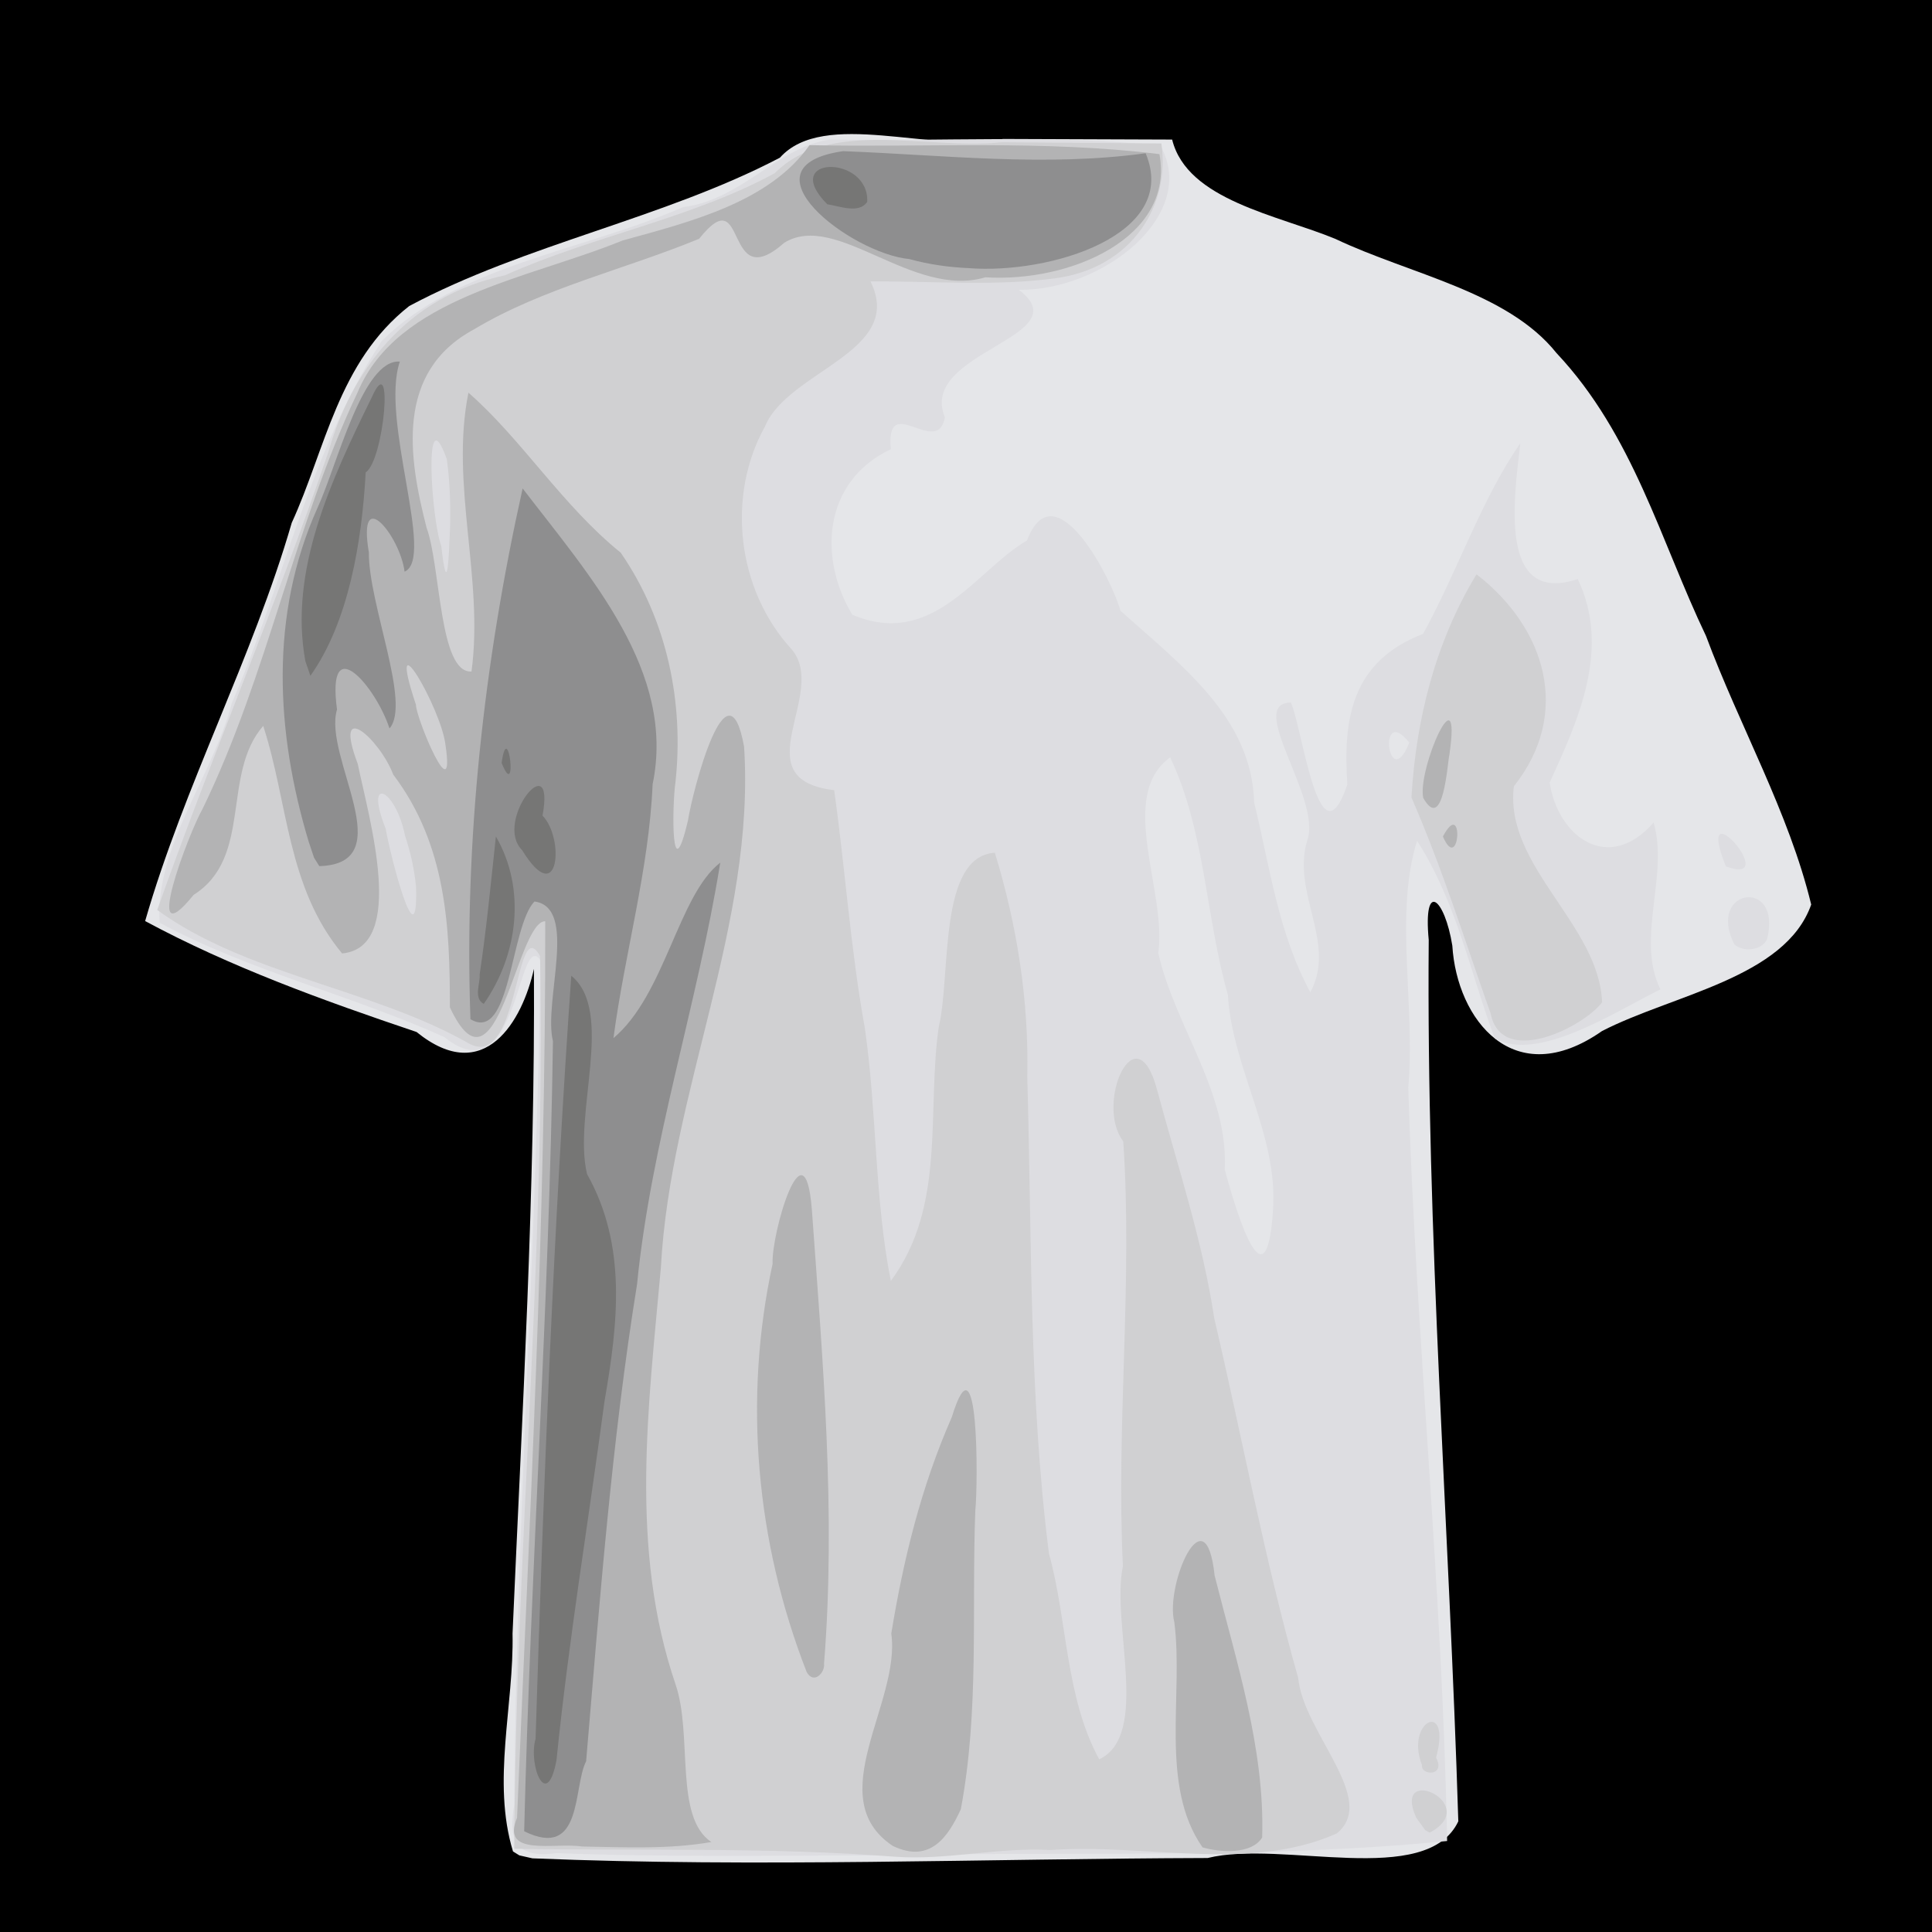 <?xml version="1.0" encoding="UTF-8" standalone="no"?>
<svg
   xmlns:dc="http://purl.org/dc/elements/1.1/"
   xmlns:cc="http://creativecommons.org/ns#"
   xmlns:rdf="http://www.w3.org/1999/02/22-rdf-syntax-ns#"
   xmlns:svg="http://www.w3.org/2000/svg"
   xmlns="http://www.w3.org/2000/svg"
   xmlns:sodipodi="http://sodipodi.sourceforge.net/DTD/sodipodi-0.dtd"
   xmlns:inkscape="http://www.inkscape.org/namespaces/inkscape"
   viewBox="0 0 512 512"
   id="svg8438"
   version="1.1"
   inkscape:version="0.48.4 r9939"
   width="100%"
   height="100%"
   sodipodi:docname="t-shirt.svg">
  <defs
     id="defs8462">
    <linearGradient
       id="linearGradient3890">
      <stop
         style="stop-color:#701b1b;stop-opacity:1;"
         offset="0"
         id="stop3892" />
      <stop
         style="stop-color:#e31600;stop-opacity:1;"
         offset="1"
         id="stop3894" />
    </linearGradient>
    <linearGradient
       id="linearGradient3882">
      <stop
         style="stop-color:#600b0b;stop-opacity:1;"
         offset="0"
         id="stop3884" />
      <stop
         style="stop-color:#d11414;stop-opacity:1;"
         offset="1"
         id="stop3886" />
    </linearGradient>
    <linearGradient
       id="linearGradient3872">
      <stop
         style="stop-color:#800600;stop-opacity:1;"
         offset="0"
         id="stop3874" />
      <stop
         style="stop-color:#ff0004;stop-opacity:0;"
         offset="1"
         id="stop3876" />
    </linearGradient>
  </defs>
  <sodipodi:namedview
     pagecolor="#000000"
     bordercolor="#666666"
     borderopacity="1"
     objecttolerance="10"
     gridtolerance="10"
     guidetolerance="10"
     inkscape:pageopacity="0"
     inkscape:pageshadow="2"
     inkscape:window-width="1190"
     inkscape:window-height="1126"
     id="namedview8460"
     showgrid="false"
     inkscape:zoom="0.65186406"
     inkscape:cx="227.38759"
     inkscape:cy="189.326"
     inkscape:window-x="417"
     inkscape:window-y="115"
     inkscape:window-maximized="0"
     inkscape:current-layer="g8466" />
  <g
     id="g8466">
    <rect
       style="fill:#000000;fill-opacity:1;fill-rule:nonzero;stroke:none"
       id="rect3947"
       width="518.513"
       height="518.513"
       x="-1.534"
       y="-1.911" />
    <g
       id="g3004"
       transform="matrix(1.185,0,0,1,-54.398,-1.534)">
      <path
         style="fill:#e5e6e9"
         d="m 160.63,492.184 c -4.775,-18.62 0.23,-38.614 -0.1,-57.757 2.167,-58.686 5.064,-117.393 4.783,-176.131 -2.537,13.592 -10.983,31.396 -26.257,16.722 -20.844,-8.318 -41.759,-17.291 -60.691,-29.392 8.696,-35.817 24.02,-69.722 32.786,-105.548 7.556,-19.476 10.345,-42.632 26.279,-57.448 25.997,-16.418 56.875,-23.168 82.89,-39.306 9.86,-13.063 34.446,-0.98 49.864,-4.971 12.619,0.056 25.238,0.112 37.857,0.168 3.351,16.09 23.615,19.999 36.533,26.337 16.639,9.372 38.442,13.935 49.421,30.239 17.193,21.66 23.237,49.707 33.444,74.993 7.47,23.815 18.528,46.711 23.519,71.163 -5.794,19.465 -30.858,23.815 -46.785,33.522 -19.748,16.373 -32.465,-3.069 -33.474,-22.625 -1.696,-12.572 -6.556,-17.562 -5.277,-1.512 -0.556,77.901 4.592,155.731 6.616,233.567 -7.127,17.797 -39.451,4.824 -56.056,9.725 -50.32,0.181 -100.743,2.527 -151.006,0.086 l -2.929,-0.789 -1.418,-1.043 0,0 z"
         id="path3016"
         inkscape:connector-curvature="0" />
      <path
         style="fill:#dddde1"
         d="m 170.304,492.629 c -9.865,1.687 -10.584,-4.723 -9.395,-12.824 0.457,-74.628 5.083,-149.187 5.863,-223.793 -5.182,-8.667 -4.755,36.418 -21.525,20.335 C 124.521,265.306 101.461,258.751 81.607,246.076 80.474,226.212 93.439,207.306 97.74,187.886 109.405,156.096 114.897,121.754 131.274,91.905 c 16.943,-20.042 44.98,-23.87 67.397,-35.487 13.158,-1.951 21.233,-16.063 32.896,-17.897 24.597,0.532 49.415,-1.384 73.833,1.574 8.683,18.319 -12.791,38.517 -31.656,38.241 14.068,12.524 -22.672,16.369 -16.525,33.783 -1.678,10.939 -13.332,-7.09 -12.088,8.447 -15.302,8.646 -16.188,28.992 -8.624,43.87 18.134,9.143 27.791,-11.978 39.066,-19.657 6.256,-19.446 19.151,10.697 20.902,18.606 13.993,14.809 29.413,28.523 29.903,50.839 3.518,16.905 5.316,34.39 12.563,50.262 5.993,-13.107 -4.217,-26.141 -0.703,-40.185 3.449,-10.913 -13.855,-36.506 -3.636,-36.587 2.715,7.424 6.318,43.765 12.621,21.713 -0.958,-17.008 0.735,-32.524 16.927,-39.909 7.68,-16.454 12.988,-35.59 21.759,-50.511 -1.413,14.507 -5.027,43.006 12.838,35.984 7.364,18.283 0.303,36.982 -6.283,53.918 1.868,14.484 13.202,24.25 23.245,10.605 3.464,14.154 -4.047,30.74 1.521,44.224 -9.79,5.636 -27.395,19.541 -37.057,12.947 -5.492,-17.508 -8.582,-36.182 -17.357,-52.326 -5.135,19.198 -0.324,44.01 -1.977,65.422 1.721,66.597 7.68,133.028 8.694,199.639 -41.659,4.88 -83.831,2.654 -125.701,3.821 -24.504,-0.03 -49.046,0.52 -73.529,-0.613 z M 330.62,321.748 c 1.014,-19.62 -9.144,-37.237 -10.116,-56.587 -5.013,-20.849 -5.021,-43.153 -12.901,-62.918 -11.983,10.267 -0.639,35.823 -2.672,51.818 3.758,19.637 15.728,36.807 14.877,57.438 1.713,7.47 8.756,37.386 10.648,13.033 l 0.164,-2.783 z m 30.456,-123.419 c -7.229,-10.705 -4.738,13.986 0,0 z m 72.675,53.432 c -6.279,-14.854 10.834,-17.758 7.341,-1.364 -1.016,2.938 -5.318,3.644 -7.341,1.364 z m -1.88,-20.636 c -7.445,-21.956 12.927,5.706 0,0 z"
         id="path3014"
         inkscape:connector-curvature="0" />
      <path
         style="fill:#d0d0d2"
         d="m 246.12,493.591 c -28.297,-2.607 -56.813,-1.524 -85.213,-2.107 0.33,-78.895 7.058,-157.707 5.774,-236.605 -5.772,-12.008 -4.444,31.981 -16.504,22.786 -21.595,-14.269 -49.381,-17.934 -69.107,-34.985 12.1,-40.62 26.567,-80.557 38.258,-121.334 5.077,-21.157 17.097,-41.151 39.505,-46.855 19.515,-10.377 41.801,-15.075 60.348,-27.072 12.376,-14.682 33.97,-6.065 50.719,-8.182 11.91,0.104 23.821,0.209 35.731,0.313 2.053,16.048 -6.339,32.89 -23.597,35.712 -13.696,2.214 -27.64,0.717 -41.452,0.867 7.833,18.721 -18.496,23.591 -23.625,38.488 -8.535,18.18 -6.396,43.041 6.039,59.062 8.25,11.686 -11.283,34.347 9.458,37.254 2.488,20.9 3.658,42.066 6.847,62.956 2.732,22.205 2.183,45.592 5.831,67.102 12.464,-19.898 7.959,-44.973 10.728,-67.395 2.761,-13.627 -0.231,-45.056 12.529,-46.083 4.979,19.251 7.643,39.342 7.255,59.473 1.032,42.07 0.365,84.39 4.844,126.236 4.164,17.773 3.618,37.951 11.243,54.551 11.512,-6.462 2.598,-36.078 5.301,-51.188 -1.538,-37.537 2.22,-75.103 0.074,-112.591 -6.416,-9.899 2.831,-34.78 7.586,-13.575 4.522,20.008 10.16,39.917 12.76,60.441 6.278,31.769 11.235,63.852 18.773,95.322 1.195,14.625 17.993,32.188 8.64,41.227 -19.553,10.353 -42.921,2.589 -64.043,4.404 -11.648,-0.789 -23.179,2.752 -34.7,1.776 z M 136.454,222.864 c -2.059,-12.227 -9.189,-16.291 -4.298,-1.728 0.944,6.671 7.266,36.053 6.797,15.541 -0.357,-4.674 -1.235,-9.302 -2.499,-13.813 z m 9.37,-99.653 c -5.228,-17.29 -3.488,15.842 -1.239,22.986 1.374,14.368 1.681,3.29 1.978,-4.9 0.116,-6.034 -0.028,-12.088 -0.739,-18.086 z m 216.776,359.987 c -5.491,-14.701 14.97,-3.493 3.041,4.004 l -1.006,-0.666 -2.036,-3.338 z m 1.311,-13.903 c -3.883,-11.858 6.747,-17.497 3.155,-1.981 2.233,5.081 -3.471,4.789 -3.155,1.981 z m 15.363,-199.134 c -5.703,-19.165 -10.836,-38.563 -17.715,-57.287 0.993,-20.288 5.226,-40.959 14.552,-59.139 15.423,14.099 21.368,36.793 8.354,56.175 -2.208,21.143 19.072,36.598 19.731,57.256 -4.305,6.68 -22.469,17.352 -24.922,2.994 z"
         id="path3012"
         inkscape:connector-curvature="0" />
      <path
         style="fill:#b3b3b4"
         d="m 176.124,490.876 c -6.409,-1.108 -18.271,2.821 -14.587,-7.611 2.78,-79.171 6.445,-158.365 6.301,-237.592 -6.41,-0.069 -10.818,49.429 -21.321,22.82 0.006,-21.333 -0.774,-43.055 -12.674,-61.692 -2.955,-9.319 -13.611,-20.641 -7.927,-2.814 2.437,14.125 11.071,48.611 -3.5,50.221 -12.373,-17.586 -12.097,-40.239 -17.648,-60.3 -9.394,12.756 -2.274,34.821 -15.565,44.784 -11.924,17.414 -1.029,-16.573 2.001,-22.786 14.7,-35.861 20.348,-74.532 34.706,-110.472 8.921,-25.153 38.016,-29.905 59.219,-40.163 15.597,-5.071 32.908,-10.282 41.819,-25.268 26.071,0.653 52.437,-1.415 78.254,2.383 3.415,22.017 -19.787,34.039 -38.918,32.638 -16.349,5.724 -33.305,-17.606 -44.962,-9.175 -13.777,14.44 -8.063,-17.428 -19.062,-1.037 -16.69,8.159 -34.944,13.064 -50.281,23.959 -17.804,11.293 -14.681,34.134 -10.674,52.605 3.181,10.305 2.778,38.679 10.049,38.112 2.79,-24.572 -4.82,-49.668 -0.686,-73.887 11.968,12.398 20.961,29.864 34.058,42.405 10.493,18.025 14.134,39.94 12.243,60.765 -0.788,6.538 -1.001,29.367 2.796,10.182 0.998,-7.624 8.836,-43.665 12.545,-19.572 2.56,46.97 -16.512,91.445 -18.605,138.071 -2.773,36.766 -7.078,74.462 3.294,110.502 3.871,13.48 -0.373,35.188 8.001,41.737 -9.473,1.949 -19.266,1.396 -28.873,1.187 z m -30.59,-291.909 c -0.915,-9.641 -13.554,-35.444 -6.61,-10.671 0.018,3.574 8.859,28.636 6.61,10.671 z m 100.027,291.752 c -16.137,-12.747 1.862,-38.027 -0.333,-56.272 2.715,-19.649 6.672,-38.863 13.529,-57.335 6.048,-23.403 5.898,17.637 5.261,24.755 -0.837,26.365 0.92,53.061 -3.242,79.157 -2.726,6.958 -6.702,14.545 -15.215,9.696 z m 69.274,0.381 c -9.682,-16.414 -4.202,-40.406 -6.311,-59.709 -2.123,-9.738 6.996,-34.875 9.014,-12.333 4.854,22.839 11.252,45.92 10.634,69.427 -2.31,4.502 -9.27,4.037 -13.337,2.615 z M 226.306,444.635 c -11.367,-34.532 -14.179,-72.268 -7.618,-108.182 -0.333,-7.965 7.141,-38.423 8.778,-14.418 2.429,40.043 5.425,80.356 2.725,120.428 0.267,2.248 -2.27,5.612 -3.885,2.172 z m 142.288,-221.421 c 4.781,-10.669 3.773,10.299 0,0 z m -4.409,-10.234 c -1.284,-7.852 8.642,-34.226 5.867,-11.5 -0.464,2.285 -1.315,20.964 -5.867,11.5 z"
         id="path3010"
         inkscape:connector-curvature="0" />
      <path
         style="fill:#8e8e8f"
         d="m 163.13,486.841 c 1.44,-69.786 5.612,-139.559 6.435,-209.391 -2.189,-10.596 5.743,-35.417 -4.137,-37.013 -5.448,6.737 -5.239,37.599 -14.314,31.194 -1.415,-47.077 2.968,-94.359 11.671,-140.656 15.225,23.488 34.287,48.645 29.072,78.377 -0.817,22.689 -6.256,44.867 -8.758,67.292 11.579,-11.52 14.473,-37.891 23.882,-46.497 -5.065,37.394 -15.456,73.995 -18.607,111.731 -5.706,41.96 -8.355,84.226 -11.39,126.416 -2.976,6.837 -0.659,26.212 -13.855,18.547 z M 114.964,224.679 c -7.393,-29.035 -8.819,-60.134 1.941,-88.54 4.414,-11.305 10.099,-39.548 18.425,-38.777 -4.469,15.33 7.974,52.159 1.053,55.672 -1.004,-9.502 -10.592,-23.361 -7.988,-5.11 -0.082,13.792 9.491,40.089 4.615,46.656 -3.017,-11.04 -14.147,-26.492 -11.737,-5.007 -3.212,12.604 14.617,40.868 -3.962,41.494 l -1.176,-2.239 -1.17,-4.149 0,0 z M 249.244,70.184 c -13.007,-1.444 -38.511,-24.538 -14.781,-28.591 22.559,1.025 45.212,4.197 67.648,0.557 7.7,21.677 -21.472,32.134 -39.612,30.438 -4.496,-0.234 -8.972,-1.004 -13.255,-2.404 z"
         id="path3008"
         inkscape:connector-curvature="0" />
      <path
         style="fill:#767675"
         d="m 165.682,462.33 c 1.763,-67.43 4.013,-134.889 7.982,-202.221 9.814,9.488 0.331,36.705 3.521,52.552 8.963,18.892 6.952,39.432 3.918,60.179 -3.582,31.701 -8.018,63.319 -10.738,95.099 -2.165,13.871 -6.374,1.308 -4.683,-5.609 z M 153.165,259.843 c 1.541,-12.175 2.527,-24.41 3.64,-36.629 6.821,13.89 4.928,31.442 -2.714,44.368 -2.387,-1.515 -0.718,-5.569 -0.926,-7.739 z m 9.5,-33.018 c -6.462,-7.664 7.55,-28.156 4.567,-9.137 4.964,5.927 3.739,25.16 -4.567,9.137 z m -4.578,-23.094 c 1.449,-12.439 3.678,10.773 0,0 z m -43.892,-26.975 c -3.712,-24.039 5.761,-47.991 14.823,-69.854 5.064,-13.62 2.779,16.691 -1.327,19.818 -0.864,18.456 -3.815,39.637 -12.371,53.907 l -1.124,-3.87 4e-5,0 z M 230.919,55.67 c -10.825,-12.893 9.376,-13.256 8.936,-0.656 -1.813,3.292 -6.332,1.095 -8.936,0.656 z"
         id="path3006"
         inkscape:connector-curvature="0" />
    </g>
  </g>
</svg>
